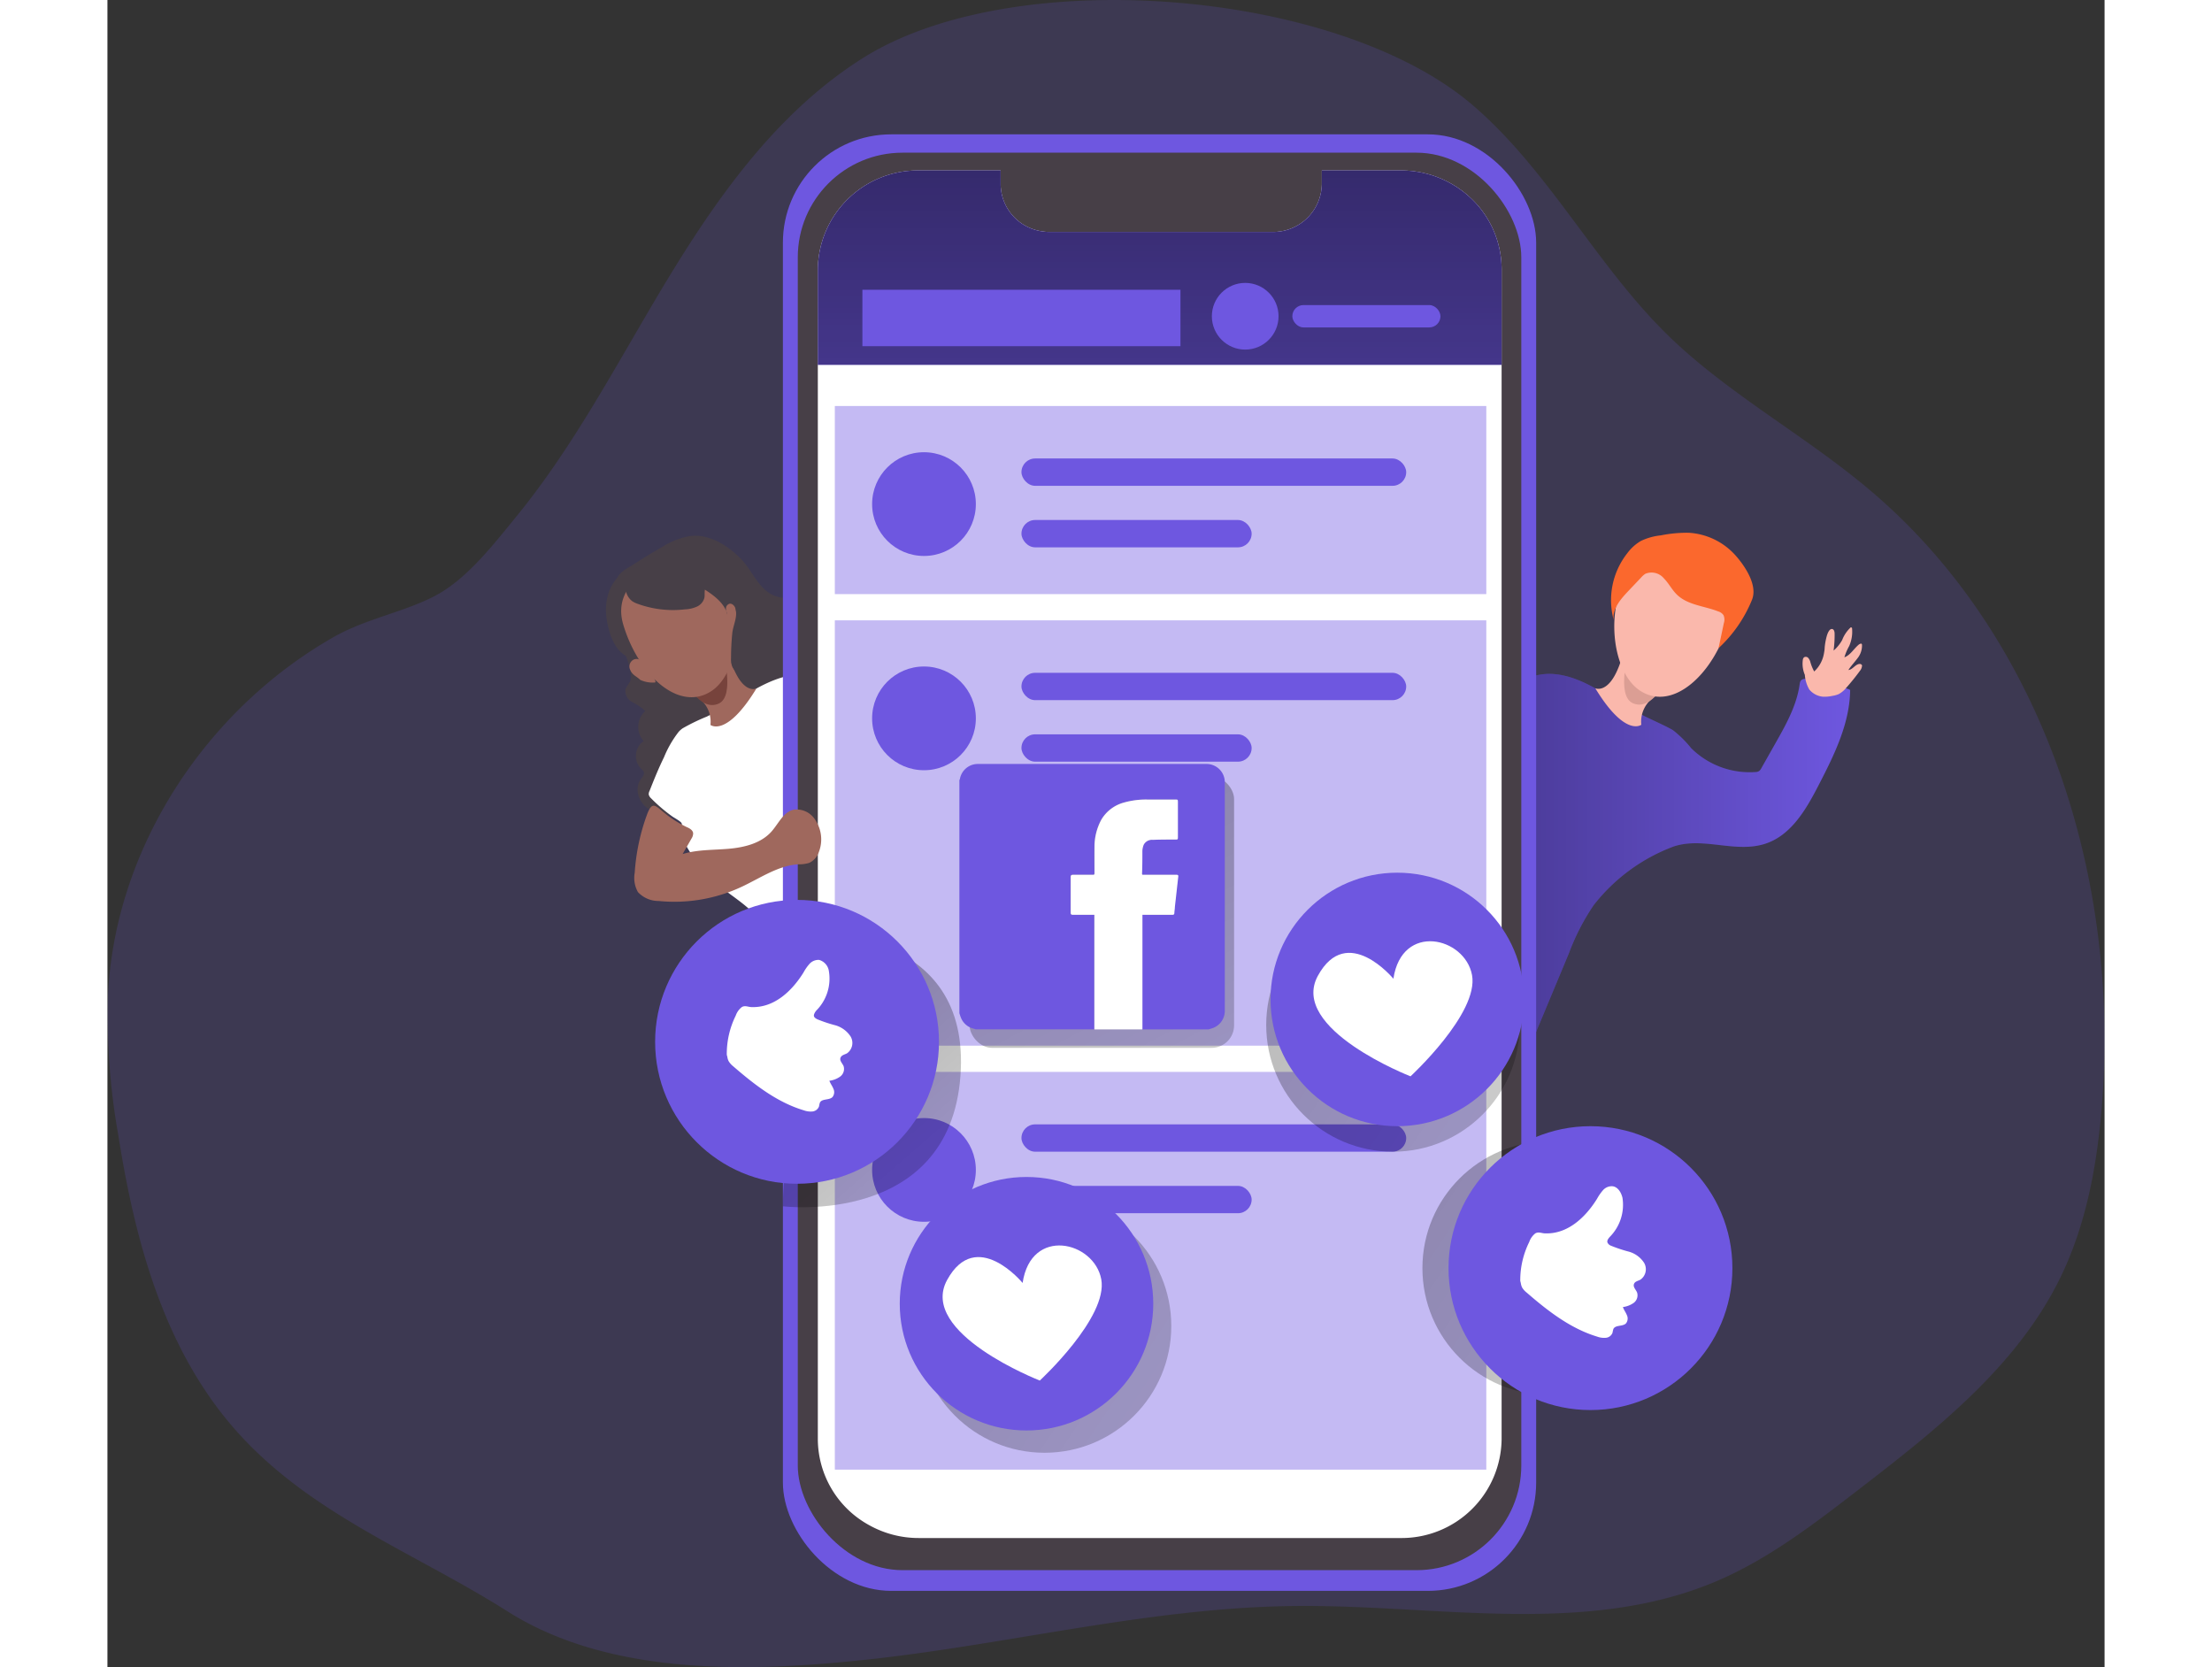 <svg id="Layer_1" data-name="Layer 1" xmlns="http://www.w3.org/2000/svg" xmlns:xlink="http://www.w3.org/1999/xlink" viewBox="0 0 328.84 274.51" width="406" height="306" class="illustration styles_illustrationTablet__1DWOa"><rect x="0" y="0" width="328.84" height="274.51" fill="#333333" stroke="none"/><defs><linearGradient id="linear-gradient" x1="258.42" y1="183.11" x2="328.88" y2="183.11" gradientUnits="userSpaceOnUse"><stop offset="0.01"></stop><stop offset="0.08" stop-opacity="0.69"></stop><stop offset="0.21" stop-opacity="0.32"></stop><stop offset="1" stop-opacity="0"></stop></linearGradient><linearGradient id="linear-gradient-2" x1="215.19" y1="-27.24" x2="215.19" y2="648.5" xlink:href="#linear-gradient"></linearGradient><linearGradient id="linear-gradient-3" x1="133.16" y1="182.62" x2="215.38" y2="277.22" gradientUnits="userSpaceOnUse"><stop offset="0.01"></stop><stop offset="0.13" stop-opacity="0.69"></stop><stop offset="0.25" stop-opacity="0.32"></stop><stop offset="1" stop-opacity="0"></stop></linearGradient><linearGradient id="linear-gradient-4" x1="41.45" y1="143.35" x2="294.85" y2="311.72" xlink:href="#linear-gradient-3"></linearGradient><linearGradient id="linear-gradient-5" x1="98.82" y1="93.78" x2="352.23" y2="262.15" xlink:href="#linear-gradient-3"></linearGradient><linearGradient id="linear-gradient-6" x1="117.05" y1="63.43" x2="236.43" y2="285.3" xlink:href="#linear-gradient-3"></linearGradient><linearGradient id="linear-gradient-7" x1="124.54" y1="133.82" x2="377.94" y2="302.19" xlink:href="#linear-gradient-3"></linearGradient></defs><title>3</title><path d="M166.27,49.52c-15.45,9.76-25.86,25.65-35.11,41.42-6.83,11.63-13.35,23.58-21.92,34.06-3.7,4.53-8.13,10.27-13.3,13s-11.42,3.78-16.74,6.81c-21,11.94-36,34.65-37.18,58.94a111.87,111.87,0,0,0,1.7,23.09c2.53,16.06,6.77,32.38,16.64,45.31,12.38,16.22,30.87,22.61,47.42,33.08,17.34,11,41.18,10,61,7.76,23-2.65,45.67-8.42,68.81-8.63,23.39-.22,47.94,5.07,69.44-4.15,8.43-3.62,15.8-9.28,23.07-14.88,12.9-9.94,26.23-20.39,33.37-35,4.28-8.76,6.06-18.54,6.85-28.25,3.05-37.36-9.46-77.12-38.06-101.34C321.5,111.6,308.8,104.85,298.74,95c-11.79-11.59-19.47-27-32-37.75C244.43,38.13,191.15,33.8,166.27,49.52Z" transform="translate(-41.93 -39.93)" fill="#6e57e0" opacity="0.18" style="isolation: isolate;"></path><path d="M148.45,141.54c-.34,2.87-3.75,7.4-3.75,7.4-1.66-1.72-1-3.1-1-3.1,1.22-.55,1.14-4.23.14-4.84-1.25-.76-1.87.11-2.17.91a6.22,6.22,0,0,1-4.21-2.63c-.56-.83-.45-4.14-3.93-3.58s-6.94,3.93-6.94,3.94c-.17.16-1-1.6-1-1.72a4.87,4.87,0,0,1,.37-3c.56-1,1.92-1.61,2.83-2.21,1.43-.92,2.87-1.8,4.35-2.64a12.74,12.74,0,0,1,4.78-1.89c3.2-.36,6.31,1.66,8.43,3.89s3,5.7,6.59,6.26a1.84,1.84,0,0,1,1,.31,1.64,1.64,0,0,1,.37,1.29l0,2.77a2,2,0,0,0,.33,1.42c.43.49,1.2.45,1.81.69a3.21,3.21,0,0,1,1.66,2.94,18.26,18.26,0,0,0,.16,3.55c.2.78.62,1.47.86,2.23a8.72,8.72,0,0,1-.4,5.42,17.66,17.66,0,0,1-4.37,7.15,11.68,11.68,0,0,1-7.57,3.33,6.24,6.24,0,0,0-3.17.48,7.84,7.84,0,0,0-1.44,1.49A9.32,9.32,0,0,1,136,174a7.54,7.54,0,0,1-5.14-1c-1.46-1-2.19-3.22-1.16-4.68.28-.39.69-.82.54-1.28a1.6,1.6,0,0,0-.47-.57,3,3,0,0,1,.45-4.52,3.52,3.52,0,0,1,.27-4.95,9,9,0,0,0-2.15-1.47,2.06,2.06,0,0,1-1.1-2.17,10,10,0,0,1,.7-1.12c.66-1.24-.58-4.24-1.09-5.44-1-2.32-2.32-3.79-1.62-6.55.91-3.57,4.14-6.14,7.61-7.38,2.78-1,9.29-2.82,11.79-1.15S148.78,138.65,148.45,141.54Z" transform="translate(-41.93 -39.93)" fill="#473f47"></path><path d="M136,160.41a3.73,3.73,0,0,1,.64-.56,32.82,32.82,0,0,1,4-1.94c1.78-.91,3.54-1.86,5.25-2.89,3.26-2,8.51-5.41,13.53-3.48s6.48,7.91,7.35,12.53c.43,2.31.15,4.7.57,6.94.49,2.67,2.63,5.59,4.16,7.77a6.65,6.65,0,0,0,1.26,1.44c1,.82,2.53,1,3.48,2a3.89,3.89,0,0,1,.66,3.92,11.49,11.49,0,0,1-2.22,3.53c-1.09,1.32-2.18,2.65-3.37,3.89a37,37,0,0,1-13.72,8.86,1.76,1.76,0,0,1-1.14.15c-.52-.16-.77-.72-1-1.22a36.42,36.42,0,0,0-6.72-10.62c-2.55-2.79-5.82-4.19-8.29-7.1-1.47-1.75-3.87-4.69-4.1-7,0-.36.27-.83.13-1.15s-1.13-.84-1.52-1.11a27.28,27.28,0,0,1-3.51-3,1.24,1.24,0,0,1-.38-.61,1.15,1.15,0,0,1,.13-.6c.74-1.87,1.49-3.74,2.38-5.54A17.65,17.65,0,0,1,136,160.41Z" transform="translate(-41.93 -39.93)" fill="#fff"></path><path d="M142.88,145.62c.54,2.58-.14,8.09-3.95,9a4.86,4.86,0,0,1,2.29,4.67s2.62,2.13,7.57-6c0,0-2,1-3.79-3.37a9.84,9.84,0,0,1-.75-4.66A.81.81,0,0,1,142.88,145.62Z" transform="translate(-41.93 -39.93)" fill="#9f685d"></path><path d="M143.17,146.91s2.23,7.64-.62,8.88-5-3-5-3Z" transform="translate(-41.93 -39.93)" fill="#77433c"></path><path d="M126.67,134.36s-4.24,2.74-2,9.83,8.58,3.41,8.58,3.41l-2.4-13.21Z" transform="translate(-41.93 -39.93)" fill="#473f47"></path><path d="M141.46,153.66c-3.79,2.58-8.3.24-11.49-4.35-.34-.5-.67-1-1-1.59a23.27,23.27,0,0,1-2.12-5c-2.47-8.42,9.8-11.43,9.8-11.43C147.08,130.33,148,149.19,141.46,153.66Z" transform="translate(-41.93 -39.93)" fill="#9f685d"></path><path d="M147.48,149.15l.76-2.33a14.31,14.31,0,0,0,.79-3.27" transform="translate(-41.93 -39.93)" fill="#473f47"></path><path d="M163.82,152.58a25,25,0,0,1,3.41,3.84l1.42,1.84a2.47,2.47,0,0,1,.64,1.29c.07.89-1.43,1.36-2,1.84L164,164q-3.22,2.55-6.5,5.06a16.14,16.14,0,0,1-2-3.67c-.42-1.25-.53-2.6-.89-3.88-.29-1.05-.74-2-1-3.09a9.88,9.88,0,0,1,.53-6.6c1.46-3.23,7.61-.89,9.49.66Z" transform="translate(-41.93 -39.93)" fill="#fff" style="isolation: isolate;"></path><path d="M299.72,160.17l-.21-.13c-1.48-.81-3-1.45-4.53-2.21-1.78-.91-3.54-1.85-5.25-2.89-3.26-2-8.51-5.41-13.53-3.48s-6.48,7.92-7.35,12.53c-.43,2.32-.15,4.7-.57,6.94-.5,2.67-2.63,5.59-4.16,7.77a6.21,6.21,0,0,1-1.26,1.44c-1.05.82-2.53,1-3.48,2-2.27,2.27,0,5.75,1.72,7.51a34.06,34.06,0,0,1,5.25,6.34c3.77,6,7.62,12.32,8.51,19.38l7.72-18.51a37.3,37.3,0,0,1,4.05-7.87,30,30,0,0,1,13.2-9.69c4.95-1.63,10.22,1.19,15.17-.48,4.24-1.43,6.7-5.74,8.75-9.73,2.52-4.89,5.05-10,5.13-15.52,0-.3-4.57-1.22-5-1.32-.65-.14-2-.7-2.66-.52s-.59.59-.73,1.35c-.57,3.29-2.23,6.25-3.85,9.12l-2.38,4.21a1.37,1.37,0,0,1-.39.49,1.24,1.24,0,0,1-.6.15,13.68,13.68,0,0,1-10.57-3.93A18,18,0,0,0,299.72,160.17Z" transform="translate(-41.93 -39.93)" fill="#6e57e0"></path><path d="M299.72,160.17l-.21-.13c-1.48-.81-3-1.45-4.53-2.21-1.78-.91-3.54-1.85-5.25-2.89-3.26-2-8.51-5.41-13.53-3.48s-6.48,7.92-7.35,12.53c-.43,2.32-.15,4.7-.57,6.94-.5,2.67-2.63,5.59-4.16,7.77a6.21,6.21,0,0,1-1.26,1.44c-1.05.82-2.53,1-3.48,2-2.27,2.27,0,5.75,1.72,7.51a34.06,34.06,0,0,1,5.25,6.34c3.77,6,7.62,12.32,8.51,19.38l7.72-18.51a37.3,37.3,0,0,1,4.05-7.87,30,30,0,0,1,13.2-9.69c4.95-1.63,10.22,1.19,15.17-.48,4.24-1.43,6.7-5.74,8.75-9.73,2.52-4.89,5.05-10,5.13-15.52,0-.3-4.57-1.22-5-1.32-.65-.14-2-.7-2.66-.52s-.59.59-.73,1.35c-.57,3.29-2.23,6.25-3.85,9.12l-2.38,4.21a1.37,1.37,0,0,1-.39.49,1.24,1.24,0,0,1-.6.15,13.68,13.68,0,0,1-10.57-3.93A18,18,0,0,0,299.72,160.17Z" transform="translate(-41.93 -39.93)" fill="url(#linear-gradient)"></path><path d="M292.78,145.54c-.54,2.58.14,8.09,4,9.05a4.88,4.88,0,0,0-2.29,4.67s-2.62,2.13-7.57-6c0,0,2.05.94,3.79-3.37a9.89,9.89,0,0,0,.75-4.67A.81.81,0,0,0,292.78,145.54Z" transform="translate(-41.93 -39.93)" fill="#fab8ac"></path><path d="M292.49,146.83s-2.23,7.65.62,8.89,5-3,5-3Z" transform="translate(-41.93 -39.93)" fill="#db9e94"></path><path d="M294.2,153.59c3.79,2.57,8.3.23,11.49-4.36.34-.5.67-1,1-1.59a23.05,23.05,0,0,0,2.12-5c2.47-8.42-9.8-11.43-9.8-11.43C288.58,130.25,287.62,149.11,294.2,153.59Z" transform="translate(-41.93 -39.93)" fill="#fab8ac"></path><rect x="111.22" y="22.12" width="124.03" height="239.82" rx="17.83" fill="#6e57e0"></rect><rect x="113.67" y="25.14" width="119.13" height="233.39" rx="17.24" fill="#473f47"></rect><path d="M271.49,84.26V276.87a16.47,16.47,0,0,1-16.63,16.3H175.55a16.71,16.71,0,0,1-8.27-2.16,16.22,16.22,0,0,1-8.38-14.14V84.26A16.48,16.48,0,0,1,175.55,68H189v2.37a7.89,7.89,0,0,0,5,7.17,8.32,8.32,0,0,0,3.05.58h36.84a8,8,0,0,0,8-7.88V68h13a16.77,16.77,0,0,1,11.49,4.52A16.1,16.1,0,0,1,271.49,84.26Z" transform="translate(-41.93 -39.93)" fill="#fff"></path><rect x="119.77" y="176.49" width="107.27" height="65.49" fill="#6e57e0" opacity="0.41" style="isolation: isolate;"></rect><circle cx="134.45" cy="192.63" r="8.54" fill="#6e57e0"></circle><rect x="150.5" y="185.13" width="63.35" height="4.5" rx="2.25" fill="#6e57e0"></rect><rect x="150.5" y="195.26" width="37.9" height="4.5" rx="2.25" fill="#6e57e0"></rect><rect x="119.77" y="102.14" width="107.27" height="70.03" fill="#6e57e0" opacity="0.41" style="isolation: isolate;"></rect><circle cx="134.45" cy="118.28" r="8.54" fill="#6e57e0"></circle><rect x="150.5" y="110.78" width="63.35" height="4.5" rx="2.25" fill="#6e57e0"></rect><rect x="150.5" y="120.91" width="37.9" height="4.5" rx="2.25" fill="#6e57e0"></rect><path d="M271.49,84.26V100H158.9V84.26A16.48,16.48,0,0,1,175.55,68H189v2.37a7.89,7.89,0,0,0,5,7.17,8.32,8.32,0,0,0,3.05.58h36.84a8,8,0,0,0,8-7.88V68h13a16.77,16.77,0,0,1,11.49,4.52A16.1,16.1,0,0,1,271.49,84.26Z" transform="translate(-41.93 -39.93)" fill="#6e57e0"></path><path d="M271.49,84.26V100H158.9V84.26A16.48,16.48,0,0,1,175.55,68H189v2.37a7.89,7.89,0,0,0,5,7.17,8.32,8.32,0,0,0,3.05.58h36.84a8,8,0,0,0,8-7.88V68h13a16.77,16.77,0,0,1,11.49,4.52A16.1,16.1,0,0,1,271.49,84.26Z" transform="translate(-41.93 -39.93)" fill="url(#linear-gradient-2)"></path><rect x="124.31" y="47.71" width="52.37" height="9.29" fill="#6e57e0"></rect><rect x="195.1" y="50.23" width="24.39" height="3.68" rx="1.84" fill="#6e57e0"></rect><circle cx="187.34" cy="52.07" r="5.49" fill="#6e57e0"></circle><rect x="119.77" y="66.85" width="107.27" height="30.97" fill="#6e57e0" opacity="0.41" style="isolation: isolate;"></rect><circle cx="134.45" cy="83" r="8.54" fill="#6e57e0"></circle><rect x="150.5" y="75.49" width="63.35" height="4.5" rx="2.25" fill="#6e57e0"></rect><rect x="150.5" y="85.62" width="37.9" height="4.5" rx="2.25" fill="#6e57e0"></rect><path d="M153.15,238.55s27.35,3.37,29.23-21.4-24.59-23.46-24.59-23.46S153.15,229.16,153.15,238.55Z" transform="translate(-41.93 -39.93)" fill="url(#linear-gradient-3)"></path><circle cx="154.3" cy="218.33" r="20.87" fill="url(#linear-gradient-4)"></circle><circle cx="211.67" cy="168.76" r="20.87" fill="url(#linear-gradient-5)"></circle><rect x="141.96" y="127.86" width="43.55" height="44.67" rx="3.7" fill="url(#linear-gradient-6)"></rect><circle cx="237.39" cy="208.8" r="20.87" fill="url(#linear-gradient-7)"></circle><circle cx="113.55" cy="171.54" r="23.37" fill="#6e57e0"></circle><path d="M144,213.92a2.11,2.11,0,0,0,.22.74,3.17,3.17,0,0,0,.75.84c3.47,3,7.2,5.92,11.6,7.24a3.36,3.36,0,0,0,1.43.2,1.3,1.3,0,0,0,1.1-.84,4.15,4.15,0,0,1,.14-.61c.33-.7,1.51-.37,2.07-.92a1.29,1.29,0,0,0,.15-1.38c-.18-.45-.49-.85-.66-1.31a3.89,3.89,0,0,0,1.78-.69,1.56,1.56,0,0,0,.57-1.7c-.18-.46-.68-.88-.53-1.36s.69-.55,1.09-.77a2.09,2.09,0,0,0,.58-2.78,4.46,4.46,0,0,0-2.49-1.83,23.19,23.19,0,0,1-3-1c-.23-.12-.48-.27-.54-.52s.17-.66.41-.93a7.44,7.44,0,0,0,2.06-6.41,2.26,2.26,0,0,0-1.61-1.91,2,2,0,0,0-1.57.63,7.63,7.63,0,0,0-1,1.43c-1.86,3-4.77,5.82-8.51,5.71-.64,0-1.09-.33-1.66,0a3.09,3.09,0,0,0-1,1.41,14.2,14.2,0,0,0-1.47,6.42A2.07,2.07,0,0,0,144,213.92Z" transform="translate(-41.93 -39.93)" fill="#fff"></path><circle cx="244.19" cy="208.8" r="23.37" fill="#6e57e0"></circle><path d="M274.65,251.19a2.43,2.43,0,0,0,.22.74,3.19,3.19,0,0,0,.76.84c3.46,3,7.2,5.91,11.6,7.24a3.33,3.33,0,0,0,1.43.19,1.28,1.28,0,0,0,1.09-.83,6,6,0,0,1,.14-.61c.33-.71,1.51-.38,2.07-.92a1.29,1.29,0,0,0,.15-1.38c-.18-.46-.49-.85-.65-1.32a4,4,0,0,0,1.77-.68,1.55,1.55,0,0,0,.57-1.7c-.18-.47-.67-.88-.53-1.37s.69-.54,1.09-.77a2.09,2.09,0,0,0,.58-2.78,4.4,4.4,0,0,0-2.49-1.82,23.74,23.74,0,0,1-3-1,1,1,0,0,1-.54-.53c-.09-.34.18-.66.41-.92a7.5,7.5,0,0,0,2.07-6.42c-.2-.86-.74-1.78-1.62-1.9a1.92,1.92,0,0,0-1.56.62,7.87,7.87,0,0,0-1,1.43c-1.86,3-4.77,5.82-8.51,5.71-.64,0-1.08-.32-1.66,0a3.07,3.07,0,0,0-1,1.41,14.18,14.18,0,0,0-1.48,6.42Z" transform="translate(-41.93 -39.93)" fill="#fff"></path><circle cx="151.33" cy="214.66" r="20.87" fill="#6e57e0"></circle><path d="M192.62,251.17s-7.63-9.25-12.43-.49,15.26,16.56,15.26,16.56,11.28-10.4,10.12-16.67S194,241.84,192.62,251.17Z" transform="translate(-41.93 -39.93)" fill="#fff"></path><circle cx="212.38" cy="164.56" r="20.87" fill="#6e57e0"></circle><path d="M253.67,201.08s-7.63-9.25-12.43-.49,15.25,16.56,15.25,16.56,11.29-10.4,10.13-16.67S255.07,191.75,253.67,201.08Z" transform="translate(-41.93 -39.93)" fill="#fff"></path><g id="sBnyiT"><path d="M182.21,206.75V168.37a.48.48,0,0,0,.08-.16,3,3,0,0,1,3.07-2.49h37.49a3,3,0,0,1,3.06,3.06v37.56a3,3,0,0,1-2.26,2.95l-.39.13h-11c0-.12,0-.24,0-.36V190.55h.32c1.52,0,3,0,4.55,0,.26,0,.37-.08.39-.33s.05-.63.08-.94c.19-1.66.37-3.33.56-5,0-.21,0-.31-.25-.31h-5.4c-.14,0-.26,0-.26-.18,0-1.24,0-2.47.06-3.71a2.87,2.87,0,0,1,.23-1.08,1.54,1.54,0,0,1,1.5-.79c1.22-.05,2.43,0,3.64-.05.48,0,.48,0,.48-.47V172c0-.41,0-.43-.43-.43h-4.58a13.32,13.32,0,0,0-4,.53,6.18,6.18,0,0,0-3.58,2.76,9.34,9.34,0,0,0-1.14,4.44c-.06,1.45,0,2.91,0,4.37,0,.25-.07.3-.31.29h-3.22c-.28,0-.39.08-.39.38,0,2,0,3.89,0,5.83,0,.28.08.38.36.37,1,0,1.89,0,2.83,0h.71c0,.11,0,.2,0,.29v17.79c0,.26,0,.53,0,.79H184.89l-.25-.09a3,3,0,0,1-2.2-1.88C182.35,207.22,182.29,207,182.21,206.75Z" transform="translate(-41.93 -39.93)" fill="#6e57e0"></path><path d="M204.44,209.42c0-.26,0-.53,0-.79V190.84c0-.09,0-.18,0-.29h-.71c-.94,0-1.88,0-2.83,0-.28,0-.36-.09-.36-.37,0-1.94,0-3.88,0-5.83,0-.3.11-.38.39-.38h3.22c.24,0,.31,0,.31-.29,0-1.46,0-2.92,0-4.37a9.34,9.34,0,0,1,1.14-4.44,6.18,6.18,0,0,1,3.58-2.76,13.32,13.32,0,0,1,4-.53h4.58c.41,0,.43,0,.43.43v5.68c0,.47,0,.47-.48.47-1.21,0-2.42,0-3.64.05a1.54,1.54,0,0,0-1.5.79,2.87,2.87,0,0,0-.23,1.08c0,1.24,0,2.47-.06,3.71,0,.21.12.18.26.18H218c.22,0,.28.1.25.31-.19,1.66-.37,3.33-.56,5,0,.31-.07.63-.08.94s-.13.34-.39.33c-1.51,0-3,0-4.55,0h-.32v18.51c0,.12,0,.24,0,.36Z" transform="translate(-41.93 -39.93)" fill="#fff"></path></g><path d="M128.29,138.88a3.54,3.54,0,0,0,.7.38,17,17,0,0,0,8.06,1,5.23,5.23,0,0,0,1.92-.44,2.2,2.2,0,0,0,1.25-1.45c.09-.44,0-.91.09-1.35,1.56,1,3.25,2.27,3.7,4.11a2.61,2.61,0,0,1-.24-1,.84.84,0,0,1,.54-.78c.51-.14,1,.43,1.07.95.29,1.33-.42,2.56-.56,3.85a40.89,40.89,0,0,0-.21,4.15,3.35,3.35,0,0,0,.22,1.44,3.57,3.57,0,0,0,.87,1.07c.3-1,.61-1.89.86-2.84a12.27,12.27,0,0,0,.81-2.54,18.2,18.2,0,0,0,1-3.68,4.66,4.66,0,0,0-.41-2.9,16.94,16.94,0,0,1-1.47-2.59,17.71,17.71,0,0,0-1.44-3.45,5.8,5.8,0,0,0-2.72-2.49,7,7,0,0,0-2.13-.42,16.13,16.13,0,0,0-7.34,1.07,12.64,12.64,0,0,0-4.68,3.29c-.93,1.06-1.36,1.88-.8,3.28A2.86,2.86,0,0,0,128.29,138.88Z" transform="translate(-41.93 -39.93)" fill="#473f47"></path><path d="M129.67,151.88a4.89,4.89,0,0,0,2.33.43.22.22,0,0,0,.16-.05.16.16,0,0,0,0-.12,1.21,1.21,0,0,0-.22-.54c-.62-.94-1.77-3.67-3.31-3.09a1.27,1.27,0,0,0-.6,1.76C128.39,151.12,129.09,151.3,129.67,151.88Z" transform="translate(-41.93 -39.93)" fill="#9f685d"></path><path d="M128.75,183.63a4.75,4.75,0,0,0,.53,3.18,4.61,4.61,0,0,0,3.42,1.47,26.14,26.14,0,0,0,13.69-2.35c3.05-1.43,6-3.5,9.32-3.69a5.65,5.65,0,0,0,1.79-.24,3.1,3.1,0,0,0,1.59-1.84,5.72,5.72,0,0,0-.55-5.13,3.62,3.62,0,0,0-3.65-1.78c-1.69.41-2.47,2.31-3.63,3.61-1.71,1.91-4.4,2.59-7,2.82s-5.17.12-7.62.87L138.1,178a1.56,1.56,0,0,0,.27-.9c-.07-.51-.61-.8-1.08-1a18.79,18.79,0,0,1-3.76-2.41c-1.37-1.12-1.88-1.83-2.68.16A34.19,34.19,0,0,0,128.75,183.63Z" transform="translate(-41.93 -39.93)" fill="#9f685d"></path><path d="M322.16,153.47a3.33,3.33,0,0,0,2.19,1.17,6,6,0,0,0,1.64-.14,4.14,4.14,0,0,0,1-.28,4.19,4.19,0,0,0,1.27-1.07c.79-.89,1.54-1.82,2.24-2.78a1.43,1.43,0,0,0,.32-.71.31.31,0,0,0,0-.21.4.4,0,0,0-.35-.2c-.72,0-1.16.94-1.88,1,.43-.68,1-1.26,1.48-1.91a3.36,3.36,0,0,0,.76-2.23.25.25,0,0,0-.05-.15c-.09-.13-.29,0-.41.05-.86.68-1.42,1.77-2.44,2.15a8.88,8.88,0,0,1,.79-1.86,5.77,5.77,0,0,0,.48-2.81c0-.1,0-.23-.14-.25s-.11,0-.16.06a5.49,5.49,0,0,0-1.33,2,6.28,6.28,0,0,1-1.42,1.75,18.45,18.45,0,0,0,.17-2.78c0-.32-.09-.72-.4-.77-.48-.08-.78.78-.88,1.12a10.39,10.39,0,0,0-.36,2c0,.29-.06.58-.11.87a5.27,5.27,0,0,1-1.61,3,7.2,7.2,0,0,1-.66-1.65,1.68,1.68,0,0,0-.35-.61.55.55,0,0,0-.65-.08.63.63,0,0,0-.21.39,4.72,4.72,0,0,0,.33,2.51A5.52,5.52,0,0,0,322.16,153.47Z" transform="translate(-41.93 -39.93)" fill="#fab8ac"></path><path d="M302.27,127.65a22,22,0,0,0-4.57.43,10,10,0,0,0-3.28.92,7.44,7.44,0,0,0-2.22,2,12.49,12.49,0,0,0-2.26,11c-.23-1.8,1.11-3.38,2.36-4.7l2.17-2.29a3.53,3.53,0,0,1,.68-.6,2.64,2.64,0,0,1,3.07.76c.8.81,1.31,1.87,2.13,2.66,1.76,1.73,4.48,1.86,6.78,2.76a1.67,1.67,0,0,1,.9.63,1.87,1.87,0,0,1,.05,1.32l-.87,4.11a22.23,22.23,0,0,0,5.49-7.92c1-2.37-1.07-5.51-2.66-7.31A11.21,11.21,0,0,0,302.27,127.65Z" transform="translate(-41.93 -39.93)" fill="#fb682d"></path></svg>